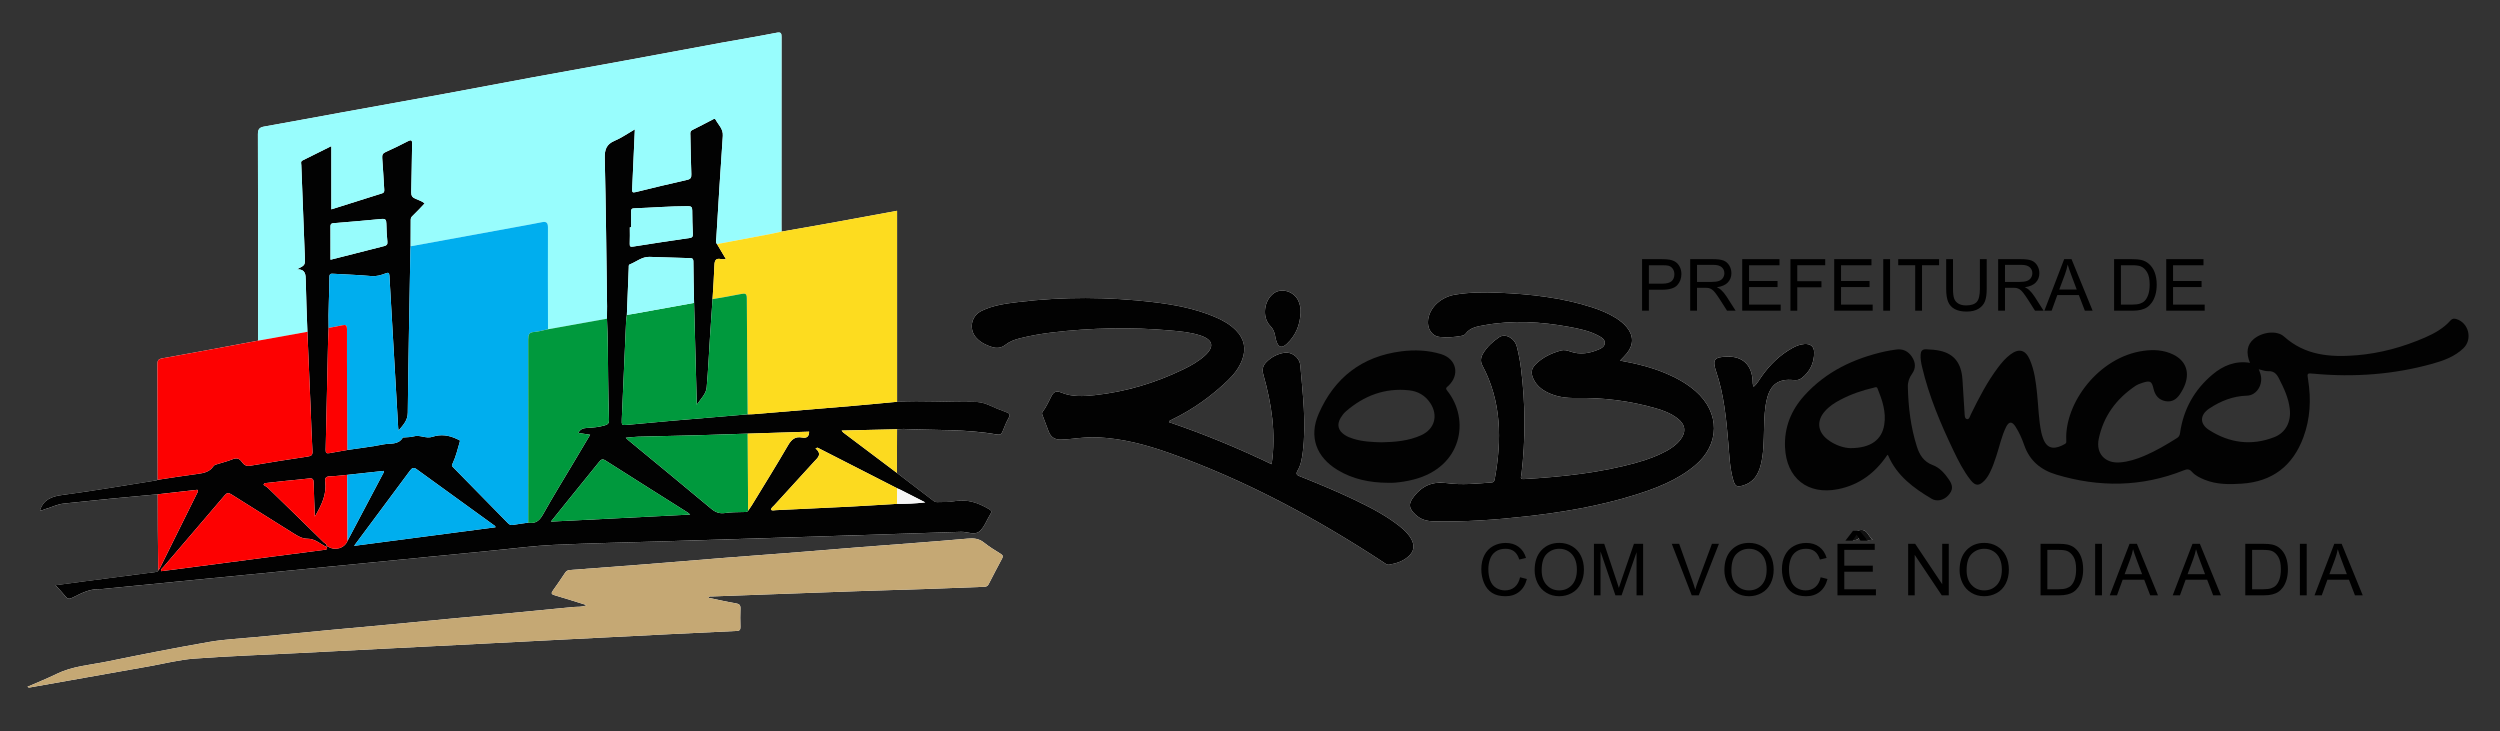 <?xml version="1.0" encoding="utf-8"?>
<!-- Generator: Adobe Illustrator 16.0.0, SVG Export Plug-In . SVG Version: 6.00 Build 0)  -->
<!DOCTYPE svg PUBLIC "-//W3C//DTD SVG 1.1//EN" "http://www.w3.org/Graphics/SVG/1.1/DTD/svg11.dtd">
<svg version="1.1" xmlns="http://www.w3.org/2000/svg" xmlns:xlink="http://www.w3.org/1999/xlink" x="0px" y="0px" width="571px"
	 height="167px" viewBox="0 0 571 167" enable-background="new 0 0 571 167" xml:space="preserve">
<rect x="0" y="0" width="571" height="167" fill="#333333" stroke="none"/>
<g id="Layer_2" display="none">
	<rect x="-177" y="-77" display="inline" fill-rule="evenodd" clip-rule="evenodd" fill="#CCCCCC" width="908" height="238"/>
</g>
<g id="Layer_1">
	<g>
		<path fill="#FEFEFE" d="M58.941,77.809c-7.29,1.356-14.575,2.739-21.875,4.036c-0.959,0.17-1.112,0.537-1.108,1.384
			c0.041,8.785,0.047,17.57,0.062,26.355c-0.109,0.048-0.213,0.123-0.326,0.141c-7.138,1.131-14.262,2.37-21.424,3.323
			c-2.42,0.322-4.243,0.987-5.097,3.393c0.005,0.067,0.01,0.135,0.015,0.203c0.027-0.012,0.072-0.017,0.079-0.036
			c0.043-0.127-0.026-0.173-0.142-0.177c0.404,0.319,0.738-0.025,1.097-0.119c1.46-0.38,2.799-1.141,4.338-1.291
			c3.538-0.346,7.071-0.753,10.609-1.104c3.615-0.358,7.235-0.678,10.853-1.015c0.007,2.665,0.002,5.33,0.022,7.994
			c0.023,3.139,0.067,6.277,0.103,9.416c-0.121,0.245-0.336,0.305-0.589,0.337c-5.546,0.721-11.091,1.445-16.635,2.174
			c-2.024,0.266-4.047,0.543-6.253,0.842c0.882,0.979,1.636,1.748,2.309,2.584c0.451,0.561,0.832,0.623,1.489,0.299
			c1.958-0.965,3.892-2.039,6.19-1.986c0.675,0.016,1.354-0.1,2.031-0.166c7.755-0.764,15.51-1.531,23.265-2.293
			c6.88-0.678,13.762-1.346,20.642-2.021c7.755-0.764,15.509-1.531,23.264-2.297c6.999-0.69,13.998-1.387,20.998-2.07
			c4.529-0.441,9.051-1.045,13.591-1.258c8.507-0.396,17.024-0.559,25.537-0.825c22.501-0.704,45.002-1.394,67.5-2.161
			c1.459-0.05,3.158,0.893,4.315-0.178c1.066-0.986,1.583-2.556,2.387-3.84c0.347-0.554,0.321-0.803-0.3-1.168
			c-2.503-1.475-5.079-2.375-8.057-1.785c-1.163,0.231-2.391,0.125-3.589,0.189c-0.372,0.02-0.688-0.026-1.003-0.268
			c-2.787-2.142-5.585-4.268-8.38-6.398c0.01-3.325,0.021-6.65,0.031-9.975c0.518-0.025,1.037-0.094,1.552-0.07
			c7.087,0.342,14.217-0.008,21.245,1.269c0.748,0.136,1.063-0.091,1.32-0.755c0.401-1.038,0.833-2.074,1.372-3.044
			c0.446-0.803,0.18-1.049-0.577-1.317c-1.348-0.478-2.675-1.029-3.975-1.628c-1.188-0.547-2.4-0.742-3.702-0.719
			c-5.744,0.1-11.488-0.353-17.232-0.011c0-14.512,0-29.023,0-43.627c-5.469,1.004-10.802,1.993-16.139,2.958
			c-3.415,0.618-6.837,1.203-10.255,1.802c-0.004-0.56-0.011-1.12-0.011-1.68c0-14.239-0.006-28.479,0.014-42.718
			c0.001-0.898-0.074-1.24-1.167-1.022c-4.175,0.83-8.381,1.506-12.569,2.274c-7.241,1.328-14.476,2.691-21.717,4.019
			c-7.163,1.314-14.333,2.588-21.496,3.907c-6.693,1.232-13.375,2.519-20.068,3.749c-7.75,1.423-15.507,2.804-23.259,4.213
			c-5.951,1.082-11.896,2.197-17.853,3.252c-1.074,0.19-1.467,0.563-1.463,1.756C58.958,46.37,58.941,62.089,58.941,77.809z"/>
		<path fill="#FEFEFE" d="M161.741,136.525c0.291-0.408,0.595-0.289,0.846-0.297c4.432-0.17,8.864-0.328,13.296-0.488
			c6.588-0.24,13.176-0.49,19.765-0.715c5.951-0.203,11.904-0.367,17.855-0.57c3.753-0.127,7.505-0.299,11.258-0.43
			c0.485-0.018,0.812-0.135,1.05-0.602c0.998-1.959,2.019-3.905,3.058-5.842c0.259-0.482,0.215-0.753-0.273-1.061
			c-1.318-0.83-2.669-1.635-3.875-2.611c-1.139-0.922-2.347-1.01-3.701-0.888c-3.697,0.335-7.398,0.623-11.099,0.914
			c-4.458,0.351-8.918,0.675-13.375,1.028c-5.651,0.447-11.299,0.921-16.95,1.367c-4.498,0.355-8.999,0.673-13.496,1.031
			c-6.565,0.522-13.128,1.078-19.694,1.6c-5.412,0.429-10.827,0.833-16.242,1.232c-0.487,0.035-0.817,0.22-1.085,0.617
			c-0.914,1.361-1.817,2.729-2.784,4.051c-0.494,0.676-0.342,0.883,0.416,1.102c2.408,0.697,4.794,1.471,7.295,2.246
			c-1.056,0.502-2.076,0.334-3.054,0.432c-4.725,0.475-9.452,0.926-14.18,1.373c-4.569,0.432-9.141,0.842-13.711,1.275
			c-4.728,0.447-9.454,0.916-14.182,1.359c-4.609,0.434-9.222,0.842-13.831,1.275c-5.642,0.531-11.283,1.07-16.923,1.617
			c-3.456,0.336-6.946,0.484-10.356,1.082c-7.778,1.359-15.531,2.879-23.266,4.467c-3.889,0.799-7.918,1.043-11.581,2.84
			c-2.172,1.064-4.43,1.957-6.649,2.928c0.201,0.17,0.354,0.191,0.498,0.166c9.111-1.613,18.222-3.232,27.333-4.848
			c3.416-0.605,6.812-1.492,10.255-1.746c7.885-0.586,15.792-0.861,23.691-1.264c6.144-0.312,12.286-0.631,18.429-0.945
			c7.978-0.406,15.957-0.809,23.935-1.215c6.183-0.314,12.366-0.635,18.549-0.949c7.979-0.404,15.957-0.811,23.935-1.211
			c5.106-0.256,10.213-0.512,15.321-0.736c0.664-0.027,0.916-0.219,0.896-0.902c-0.042-1.398-0.056-2.801,0.003-4.197
			c0.035-0.82-0.272-1.078-1.063-1.211C165.963,137.445,163.893,136.969,161.741,136.525z"/>
		<path fill="#FEFEFE" d="M266.985,96.415c0.068-0.159,0.078-0.256,0.128-0.287c0.204-0.123,0.417-0.229,0.632-0.333
			c4.714-2.279,8.917-5.293,12.689-8.908c1.392-1.334,2.572-2.853,3.265-4.682c0.957-2.524,0.523-4.784-1.378-6.729
			c-1.395-1.426-3.105-2.368-4.918-3.13c-4.496-1.888-9.242-2.779-14.046-3.347c-10.246-1.212-20.503-1.265-30.753-0.02
			c-2.89,0.351-5.793,0.724-8.453,2.04c-2.382,1.178-2.928,4.228-1.13,6.169c0.981,1.059,2.221,1.663,3.579,2.079
			c1.111,0.341,2.111,0.214,3.044-0.519c0.956-0.751,2.07-1.169,3.247-1.465c2.405-0.605,4.842-1.036,7.3-1.333
			c9.041-1.092,18.102-1.278,27.173-0.467c2.303,0.206,4.622,0.408,6.837,1.154c2.909,0.979,3.226,2.596,0.92,4.648
			c-1.445,1.286-3.112,2.229-4.841,3.066c-6.411,3.105-13.152,5.126-20.233,5.899c-2.575,0.281-5.216,0.432-7.691-0.607
			c-1.057-0.443-1.659-0.173-2.157,0.738c-0.668,1.224-1.18,2.537-2.049,3.646c-0.208,0.265-0.159,0.499-0.052,0.777
			c0.485,1.265,0.948,2.538,1.435,3.802c0.493,1.28,1.463,1.846,2.809,1.796c0.678-0.025,1.358-0.057,2.032-0.132
			c2.186-0.243,4.369-0.485,6.577-0.369c5.518,0.289,10.803,1.688,15.965,3.516c17.469,6.186,33.656,14.911,49.119,25.043
			c0.398,0.262,0.74,0.601,1.288,0.505c1.596-0.28,3.105-0.763,4.342-1.861c1.328-1.179,1.519-2.518,0.619-4.08
			c-0.671-1.166-1.638-2.062-2.677-2.881c-3.158-2.487-6.711-4.305-10.314-6.029c-4.065-1.944-8.23-3.66-12.413-5.33
			c-0.725-0.29-0.962-0.532-0.502-1.324c0.749-1.29,0.997-2.763,1.18-4.237c0.821-6.609-0.007-13.175-0.569-19.742
			c-0.158-1.848-1.979-3.179-3.643-2.913c-1.578,0.253-2.957,0.964-4.088,2.101c-0.786,0.79-1.051,1.668-0.723,2.83
			c1.891,6.692,2.965,13.474,1.906,20.526C282.833,102.367,275.018,99.134,266.985,96.415z"/>
		<path fill="#FEFEFE" d="M370.021,82.36c0.588-0.628,1.143-1.143,1.606-1.729c1.527-1.932,1.49-4.002-0.076-5.901
			c-0.719-0.873-1.6-1.56-2.559-2.151c-1.708-1.054-3.55-1.807-5.455-2.416c-6.909-2.209-14.044-3.004-21.247-3.306
			c-3.316-0.139-6.638-0.113-9.931,0.437c-3.236,0.541-5.77,2.873-6.172,5.7c-0.283,1.988,0.809,3.743,2.578,3.958
			c1.631,0.199,3.271,0.074,4.892-0.216c0.399-0.071,0.824-0.165,1.067-0.492c1.089-1.471,2.756-1.688,4.351-1.978
			c6.419-1.168,12.821-0.788,19.197,0.375c2.433,0.443,4.865,0.934,7.057,2.169c0.596,0.336,1.225,0.748,1.203,1.517
			c-0.022,0.767-0.656,1.166-1.285,1.443c-2.146,0.948-4.351,1.326-6.63,0.504c-0.696-0.251-1.411-0.418-2.113-0.218
			c-2.13,0.606-4.125,1.511-5.717,3.101c-1.073,1.071-1.187,2.009-0.555,3.38c0.667,1.449,1.816,2.405,3.21,3.099
			c2.055,1.021,4.242,1.308,6.516,1.267c6.192-0.111,12.282,0.646,18.237,2.359c1.763,0.507,3.484,1.171,4.963,2.313
			c1.809,1.396,2.022,3.07,0.624,4.88c-0.872,1.129-2.023,1.92-3.26,2.592c-2.007,1.09-4.139,1.868-6.329,2.495
			c-8.542,2.449-17.313,3.354-26.142,3.882c-1.036,0.062-0.606-0.649-0.561-1.031c0.962-8.062,0.928-16.12-0.083-24.17
			c-0.213-1.699-0.53-3.398-0.964-5.054c-0.517-1.97-2.642-3.088-4.027-2.152c-1.459,0.986-2.768,2.176-3.686,3.72
			c-0.523,0.88-0.655,1.793-0.155,2.733c4.396,8.263,4.465,16.997,2.827,25.918c-0.077,0.418-0.171,0.763-0.701,0.804
			c-3.391,0.267-6.814,0.624-10.176,0.156c-3.23-0.45-5.63,0.542-7.558,3.014c-1.363,1.748-1.245,2.714,0.372,4.22
			c1.186,1.104,2.586,1.467,4.166,1.5c7.052,0.146,14.067-0.348,21.067-1.137c8.345-0.942,16.607-2.336,24.645-4.831
			c4.97-1.542,9.823-3.388,13.892-6.778c5.754-4.794,5.801-12.086,0.152-17.005c-2.009-1.75-4.307-3.015-6.747-4.048
			C377.169,83.865,373.663,83.02,370.021,82.36z"/>
		<path fill="#FEFEFE" d="M400.538,88.341c-0.285-0.572-0.212-1.103-0.251-1.609c-0.268-3.473-2.354-5.379-5.807-5.281
			c-2.919,0.083-3.439,0.664-2.513,3.4c1.8,5.316,2.316,10.825,2.785,16.359c0.242,2.858,0.318,5.751,1.151,8.53
			c0.399,1.333,0.802,1.54,2.114,1.179c2.395-0.658,3.552-2.439,4.129-4.691c0.701-2.734,0.687-5.539,0.759-8.335
			c0.06-2.315,0.108-4.638,0.691-6.9c0.837-3.247,2.702-4.54,6.062-4.186c0.675,0.071,1.301-0.021,1.817-0.42
			c1.927-1.488,2.888-3.497,2.871-5.908c-0.01-1.368-0.833-1.998-2.208-1.904c-1.015,0.069-1.938,0.448-2.814,0.938
			c-2.844,1.589-5.103,3.812-6.973,6.458C401.789,86.769,401.33,87.655,400.538,88.341z"/>
		<path fill="#FEFEFE" d="M297.056,71.504c0.051-1.021-0.117-2-0.564-2.911c-1.006-2.05-3.741-2.868-5.486-1.66
			c-2.319,1.606-2.837,5.503-0.872,7.511c0.674,0.689,0.951,1.403,1.108,2.263c0.072,0.39,0.147,0.784,0.268,1.161
			c0.484,1.516,1.254,1.739,2.42,0.647C295.95,76.623,296.899,74.233,297.056,71.504z"/>
		<path fill="#FEFEFE" d="M427.73,123.258c-1.079-0.778-1.186-2.382-2.824-2.204c-1.335,0.146-1.454,1.44-2.315,2.198
			c1.061,0.221,1.788,0.185,2.209-0.747c0.182-0.401,0.516-0.349,0.688,0.046C425.903,123.495,426.657,123.436,427.73,123.258z"/>
		<path fill-rule="evenodd" clip-rule="evenodd" fill="#020202" d="M9.161,116.435c0.867-2.4,2.69-3.065,5.11-3.387
			c7.162-0.953,14.286-2.191,21.424-3.323c0.113-0.018,0.217-0.093,0.326-0.141c3.036-0.454,6.066-0.948,9.108-1.345
			c1.427-0.186,2.745-0.454,3.611-1.749c0.238-0.356,0.677-0.405,1.05-0.527c1.099-0.358,2.236-0.619,3.3-1.06
			c0.932-0.386,1.567-0.228,2.137,0.58c0.443,0.629,0.938,1.056,1.881,0.894c4.401-0.757,8.814-1.444,13.231-2.109
			c0.785-0.118,1.075-0.356,1.027-1.203c-0.182-3.268-0.278-6.542-0.415-9.812c-0.243-5.823-0.493-11.646-0.739-17.47
			c-0.133-3.912-0.305-7.823-0.377-11.736c-0.025-1.35-0.027-2.557-2.03-2.547c1.934-0.931,1.899-0.93,1.817-2.931
			c-0.284-6.947-0.544-13.895-0.802-20.842c-0.014-0.37-0.207-0.836,0.271-1.076c2.193-1.1,4.393-2.188,6.592-3.28
			c0,4.882,0,9.628,0,14.442c3.812-1.205,7.678-2.439,11.555-3.64c0.597-0.185,0.542-0.577,0.514-1.017
			c-0.147-2.353-0.272-4.707-0.454-7.057c-0.053-0.686,0.107-1.076,0.777-1.375c1.709-0.764,3.397-1.579,5.055-2.449
			c0.925-0.485,1.014-0.167,0.994,0.697c-0.087,3.635-0.086,7.273-0.194,10.907c-0.024,0.825,0.245,1.221,0.966,1.516
			c0.744,0.304,1.518,0.587,2.095,1.065c-0.96,1.001-1.841,1.985-2.801,2.884c-0.311,0.291-0.384,0.551-0.384,0.917
			c-0.002,1.997-0.013,3.994-0.021,5.991c-0.017,0.279-0.044,0.557-0.05,0.836c-0.215,12.387-0.467,24.773-0.599,37.161
			c-0.019,1.787-1.011,2.765-2.104,4.095c-0.05-0.379-0.08-0.526-0.088-0.675c-0.265-4.587-0.526-9.174-0.792-13.761
			c-0.405-6.979-0.822-13.959-1.207-20.94c-0.042-0.747-0.297-0.742-0.881-0.521c-1.038,0.391-2.059,0.717-3.243,0.609
			c-2.863-0.262-5.742-0.352-8.613-0.525c-0.559-0.034-0.973-0.082-0.974,0.735c-0.002,3.875-0.286,7.747-0.175,11.625
			c-0.044,1.035-0.107,2.069-0.13,3.104c-0.184,8.25-0.355,16.501-0.548,24.751c-0.015,0.631,0.158,0.88,0.812,0.756
			c1.369-0.258,2.744-0.485,4.117-0.725c2.762-0.415,5.542-0.737,8.278-1.282c1.507-0.3,3.354,0.191,4.401-1.524
			c0.053-0.086,0.301-0.057,0.459-0.073c0.676-0.07,1.383-0.035,2.021-0.228c1.453-0.439,2.816,0.593,4.296,0.097
			c1.93-0.647,3.853-0.366,5.677,0.539c0.268,0.133,0.711,0.14,0.574,0.601c-0.491,1.643-0.874,3.341-1.601,4.875
			c-0.229,0.483-0.291,0.567,0.027,0.891c4.176,4.249,8.35,8.499,12.514,12.759c0.328,0.335,0.636,0.553,1.142,0.467
			c1.179-0.199,2.366-0.355,3.55-0.528c1.65,0.309,2.569-0.438,3.377-1.882c2.259-4.039,4.692-7.98,7.057-11.959
			c1.217-2.048,2.436-4.095,3.705-6.228c-0.992-0.153-1.832-0.283-2.723-0.42c0.439-0.807,1.026-1.084,1.873-1.132
			c1.424-0.081,2.849-0.184,4.245-0.61c0.731-0.223,0.937-0.538,0.917-1.249c-0.092-3.271-0.173-6.543-0.202-9.816
			c-0.039-4.431-0.04-8.862-0.264-13.289c0.009-0.959,0.039-1.917,0.025-2.876c-0.157-11.271-0.269-22.542-0.53-33.81
			c-0.045-1.951,0.382-3.155,2.249-3.944c1.57-0.663,2.992-1.675,4.625-2.616c-0.209,4.712-0.397,9.182-0.616,13.65
			c-0.034,0.695,0.069,0.872,0.833,0.681c3.907-0.978,7.828-1.902,11.754-2.796c0.79-0.18,0.959-0.539,0.929-1.304
			c-0.116-2.955-0.153-5.913-0.221-8.87c-0.01-0.468-0.117-0.928,0.467-1.215c1.539-0.756,3.051-1.564,4.574-2.351
			c0.243-0.125,0.537-0.349,0.723,0c0.638,1.192,1.763,2.094,1.648,3.71c-0.548,7.732-1.007,15.471-1.476,23.209
			c-0.029,0.491-0.249,1.034,0.152,1.495c0.661,1.114,1.321,2.229,2.04,3.441c-0.475,0-0.804,0.056-1.106-0.01
			c-1.17-0.255-1.49,0.269-1.526,1.37c-0.086,2.594-0.282,5.185-0.434,7.777c-0.192,2.822-0.392,5.643-0.574,8.465
			c-0.251,3.899-0.417,7.806-0.768,11.696c-0.132,1.467-1.261,2.516-2.25,3.941c-0.215-8.021-0.419-15.635-0.623-23.25
			c-0.06-3.157-0.145-6.313-0.162-9.47c-0.005-0.838-0.511-0.742-1.022-0.758c-2.997-0.094-5.993-0.188-8.99-0.28
			c-1.742-0.053-3.014,1.142-4.519,1.718c-0.304,0.116-0.219,0.487-0.23,0.754c-0.148,3.593-0.289,7.186-0.431,10.779
			c-0.06,0.474-0.153,0.947-0.174,1.423c-0.335,7.456-0.667,14.912-0.985,22.369c-0.062,1.445-0.018,1.443,1.459,1.303
			c3.215-0.306,6.43-0.606,9.647-0.885c5.88-0.508,11.761-0.998,17.642-1.495c0.478-0.014,0.958-0.006,1.435-0.045
			c7.521-0.625,15.042-1.246,22.562-1.888c3.38-0.289,6.756-0.623,10.134-0.936c5.745-0.342,11.488,0.111,17.232,0.011
			c1.301-0.023,2.514,0.172,3.702,0.719c1.299,0.599,2.626,1.15,3.975,1.628c0.757,0.269,1.023,0.515,0.577,1.317
			c-0.539,0.97-0.971,2.006-1.372,3.044c-0.257,0.664-0.572,0.891-1.32,0.755c-7.028-1.277-14.158-0.927-21.245-1.269
			c-0.515-0.024-1.035,0.044-1.552,0.07c-4.159,0.097-8.318,0.194-12.666,0.295c0.252,0.299,0.313,0.404,0.402,0.472
			c4.076,3.071,8.155,6.139,12.233,9.208c2.795,2.13,5.594,4.256,8.38,6.398c0.315,0.242,0.631,0.288,1.003,0.268
			c1.198-0.064,2.426,0.042,3.589-0.189c2.978-0.59,5.554,0.31,8.057,1.785c0.621,0.365,0.647,0.614,0.3,1.168
			c-0.804,1.284-1.321,2.854-2.387,3.84c-1.157,1.071-2.856,0.128-4.315,0.178c-22.499,0.767-45,1.457-67.5,2.161
			c-8.513,0.267-17.03,0.429-25.537,0.825c-4.54,0.213-9.062,0.816-13.591,1.258c-7,0.684-13.999,1.38-20.998,2.07
			c-7.755,0.766-15.509,1.533-23.264,2.297c-6.88,0.676-13.762,1.344-20.642,2.021c-7.755,0.762-15.51,1.529-23.265,2.293
			c-0.676,0.066-1.355,0.182-2.031,0.166c-2.298-0.053-4.232,1.021-6.19,1.986c-0.657,0.324-1.038,0.262-1.489-0.299
			c-0.672-0.836-1.426-1.605-2.309-2.584c2.206-0.299,4.229-0.576,6.253-0.842c5.544-0.729,11.089-1.453,16.635-2.174
			c0.253-0.032,0.468-0.092,0.589-0.337c0.113-0.158,0.251-0.304,0.337-0.476c2.854-5.734,5.703-11.471,8.545-17.211
			c0.094-0.19,0.318-0.383,0.037-0.751c-2.967,0.337-6.006,0.683-9.044,1.029c-3.618,0.337-7.237,0.657-10.853,1.015
			c-3.538,0.351-7.071,0.758-10.609,1.104c-1.539,0.15-2.878,0.911-4.338,1.291c-0.359,0.094-0.693,0.438-1.097,0.119L9.161,116.435
			z M79.378,123.52c2.759-5.212,5.518-10.425,8.272-15.64c0.031-0.058-0.007-0.152-0.019-0.326
			c-2.778,0.302-5.552,0.603-8.325,0.904c-1.311,0.12-2.62,0.312-3.932,0.335c-0.925,0.016-1.199,0.378-1.092,1.225
			c0.363,2.891-0.824,5.33-2.372,7.971c-0.101-2.763-0.217-5.253-0.266-7.744c-0.015-0.775-0.235-1.061-1.045-0.961
			c-1.861,0.228-3.731,0.378-5.596,0.573c-1.527,0.159-3.053,0.336-4.579,0.506c-0.083,0.124-0.166,0.248-0.249,0.372
			c0.354,0.245,0.751,0.446,1.056,0.742c4.242,4.115,8.478,8.238,12.69,12.382c0.274,0.27,0.906,0.416,0.636,1.05
			c-1.419-0.661-2.593-1.867-4.311-1.864c-1.206,0.001-2.198-0.587-3.192-1.214c-4.727-2.983-9.485-5.918-14.205-8.913
			c-0.675-0.428-1.016-0.393-1.542,0.226c-4.629,5.452-9.299,10.869-13.943,16.307c-0.229,0.27-0.645,0.471-0.566,1.008
			c1.051-0.133,2.079-0.258,3.105-0.393c7.637-1.004,15.273-2.012,22.911-3.015c3.759-0.493,7.52-0.979,11.279-1.468
			c0.421-0.055,0.853-0.097,0.45-0.688c0.1-0.183,0.223-0.151,0.372-0.057C76.523,125.869,78.699,125.224,79.378,123.52z
			 M204.911,111.529c-6.063-3.096-12.126-6.191-18.189-9.287c-0.155,0.052-0.311,0.104-0.466,0.157
			c1.602,1.381,0.487,2.162-0.298,3.021c-3.048,3.333-6.096,6.664-9.133,10.005c-0.278,0.306-0.687,0.538-0.748,1.024
			c0.355,0.227,0.714,0.093,1.053,0.078c5.667-0.263,11.335-0.522,17.002-0.814c3.588-0.185,7.173-0.421,10.76-0.634
			c2.075,0.031,4.141-0.076,6.443-0.328c-2.084-1.06-3.927-1.999-5.771-2.934C205.353,111.709,205.129,111.625,204.911,111.529z
			 M170.786,99.04c-3.75,0.124-7.5,0.264-11.25,0.367c-4.593,0.126-9.188,0.211-13.78,0.336c-0.886,0.024-1.77,0.149-2.83,0.242
			c0.321,0.302,0.481,0.47,0.659,0.617c6.284,5.187,12.588,10.35,18.837,15.579c0.97,0.812,1.933,1.188,3.146,0.995
			c1.388-0.221,2.789-0.171,4.185-0.227c0.384-0.016,0.816,0.1,1.107-0.29c0.292-0.426,0.605-0.84,0.874-1.28
			c2.76-4.532,5.569-9.035,8.23-13.623c0.793-1.367,1.638-2.133,3.251-1.821c1.005,0.194,1.583-0.194,1.592-1.343
			C180.12,98.742,175.453,98.891,170.786,99.04z M113.182,120.425c-0.069-0.201-0.07-0.254-0.097-0.274
			c-5.988-4.336-11.979-8.668-17.964-13.008c-0.655-0.475-1.049-0.23-1.474,0.348c-2.179,2.963-4.385,5.906-6.581,8.856
			c-2.038,2.738-4.074,5.477-6.193,8.324C91.712,123.248,102.398,121.843,113.182,120.425z M157.634,117.526
			c-0.339-0.288-0.418-0.373-0.514-0.433c-6.277-3.964-12.564-7.913-18.822-11.906c-0.692-0.442-1.006-0.254-1.441,0.29
			c-2.346,2.927-4.721,5.832-7.082,8.748c-1.268,1.567-2.528,3.141-3.949,4.907C136.525,118.591,146.942,118.065,157.634,117.526z
			 M144.157,51.928c-0.103,0-0.206,0-0.308,0c0,1.238,0.043,2.479-0.017,3.715c-0.034,0.696,0.177,0.771,0.81,0.67
			c4.297-0.683,8.599-1.342,12.905-1.962c0.689-0.1,0.716-0.445,0.696-0.975c-0.066-1.757-0.148-3.517-0.137-5.274
			c0.005-0.76-0.19-1.016-0.984-1.014c-4.121,0.008-8.226,0.352-12.339,0.498c-0.574,0.021-0.636,0.295-0.63,0.75
			C144.167,49.533,144.157,50.73,144.157,51.928z M75.489,59.323c4.076-1.04,8.17-2.09,12.269-3.121
			c0.546-0.137,0.78-0.366,0.724-0.975c-0.127-1.393-0.229-2.792-0.239-4.19c-0.006-0.821-0.223-1.109-1.09-1.025
			c-3.66,0.358-7.325,0.666-10.991,0.963c-0.519,0.042-0.683,0.226-0.68,0.726C75.498,54.218,75.489,56.734,75.489,59.323z"/>
		<path fill-rule="evenodd" clip-rule="evenodd" fill="#98FDFD" d="M93.786,56.252c0.008-1.997,0.019-3.994,0.021-5.991
			c0-0.367,0.073-0.626,0.384-0.917c0.96-0.899,1.841-1.882,2.801-2.884c-0.577-0.478-1.352-0.761-2.095-1.065
			c-0.721-0.295-0.991-0.691-0.966-1.516c0.107-3.634,0.107-7.272,0.194-10.907c0.021-0.864-0.069-1.182-0.994-0.697
			c-1.657,0.87-3.346,1.685-5.055,2.449c-0.67,0.299-0.83,0.689-0.777,1.375c0.182,2.35,0.307,4.704,0.454,7.057
			c0.028,0.44,0.083,0.832-0.514,1.017c-3.876,1.201-7.742,2.435-11.555,3.64c0-4.814,0-9.56,0-14.442
			c-2.199,1.093-4.398,2.18-6.592,3.28c-0.478,0.24-0.285,0.706-0.271,1.076c0.258,6.948,0.518,13.896,0.802,20.842
			c0.082,2.001,0.116,2-1.817,2.931c2.003-0.01,2.005,1.197,2.03,2.547c0.073,3.913,0.245,7.824,0.377,11.736
			c-3.757,0.675-7.515,1.351-11.272,2.026c0-15.72,0.018-31.439-0.034-47.158c-0.004-1.192,0.389-1.566,1.463-1.756
			c5.957-1.055,11.902-2.17,17.853-3.252c7.752-1.409,15.509-2.79,23.259-4.213c6.693-1.229,13.375-2.516,20.068-3.749
			c7.162-1.319,14.333-2.593,21.496-3.907c7.241-1.328,14.476-2.691,21.717-4.019c4.188-0.768,8.394-1.444,12.569-2.274
			c1.094-0.217,1.168,0.125,1.167,1.022c-0.02,14.239-0.014,28.479-0.014,42.718c0,0.56,0.007,1.12,0.011,1.68
			c-0.734,0.161-1.466,0.338-2.204,0.479c-4.174,0.794-8.351,1.579-12.526,2.368c-0.4-0.46-0.181-1.003-0.152-1.495
			c0.469-7.738,0.928-15.477,1.476-23.209c0.115-1.616-1.011-2.518-1.648-3.71c-0.186-0.348-0.48-0.125-0.723,0
			c-1.523,0.787-3.035,1.595-4.574,2.351c-0.584,0.287-0.478,0.747-0.467,1.215c0.068,2.957,0.105,5.915,0.221,8.87
			c0.03,0.766-0.139,1.125-0.929,1.304c-3.927,0.894-7.848,1.818-11.754,2.796c-0.765,0.191-0.867,0.015-0.833-0.681
			c0.219-4.468,0.407-8.938,0.616-13.65c-1.632,0.941-3.055,1.953-4.625,2.616c-1.867,0.789-2.294,1.994-2.249,3.944
			c0.262,11.268,0.374,22.54,0.53,33.81c0.013,0.958-0.016,1.917-0.025,2.876c-4.49,0.806-8.979,1.611-13.469,2.417
			c-0.01-7.749-0.038-15.497-0.009-23.246c0.004-1.101-0.352-1.421-1.398-1.208c-1.913,0.389-3.835,0.729-5.754,1.08
			C109.929,53.306,101.857,54.778,93.786,56.252z"/>
		<path fill-rule="evenodd" clip-rule="evenodd" fill="#C5A874" d="M161.741,136.525c2.151,0.443,4.222,0.92,6.314,1.275
			c0.791,0.133,1.098,0.391,1.063,1.211c-0.059,1.396-0.046,2.799-0.003,4.197c0.021,0.684-0.232,0.875-0.896,0.902
			c-5.108,0.225-10.215,0.48-15.321,0.736c-7.979,0.4-15.957,0.807-23.935,1.211c-6.183,0.314-12.366,0.635-18.549,0.949
			c-7.979,0.406-15.957,0.809-23.935,1.215c-6.143,0.314-12.286,0.633-18.429,0.945c-7.898,0.402-15.806,0.678-23.691,1.264
			c-3.443,0.254-6.839,1.141-10.255,1.746c-9.111,1.615-18.222,3.234-27.333,4.848c-0.144,0.025-0.296,0.004-0.498-0.166
			c2.219-0.971,4.477-1.863,6.649-2.928c3.663-1.797,7.692-2.041,11.581-2.84c7.735-1.588,15.488-3.107,23.266-4.467
			c3.411-0.598,6.901-0.746,10.356-1.082c5.64-0.547,11.281-1.086,16.923-1.617c4.609-0.434,9.222-0.842,13.831-1.275
			c4.728-0.443,9.454-0.912,14.182-1.359c4.57-0.434,9.142-0.844,13.711-1.275c4.728-0.447,9.455-0.898,14.18-1.373
			c0.979-0.098,1.998,0.07,3.054-0.432c-2.501-0.775-4.887-1.549-7.295-2.246c-0.758-0.219-0.91-0.426-0.416-1.102
			c0.967-1.322,1.87-2.689,2.784-4.051c0.268-0.397,0.599-0.582,1.085-0.617c5.415-0.399,10.83-0.804,16.242-1.232
			c6.566-0.521,13.129-1.077,19.694-1.6c4.497-0.358,8.998-0.676,13.496-1.031c5.65-0.446,11.299-0.92,16.95-1.367
			c4.457-0.354,8.917-0.678,13.375-1.028c3.701-0.291,7.402-0.579,11.099-0.914c1.354-0.122,2.562-0.034,3.701,0.888
			c1.207,0.977,2.557,1.781,3.875,2.611c0.488,0.308,0.532,0.578,0.273,1.061c-1.04,1.937-2.061,3.883-3.058,5.842
			c-0.238,0.467-0.564,0.584-1.05,0.602c-3.753,0.131-7.505,0.303-11.258,0.43c-5.951,0.203-11.904,0.367-17.855,0.57
			c-6.589,0.225-13.177,0.475-19.765,0.715c-4.432,0.16-8.864,0.318-13.296,0.488C162.336,136.236,162.032,136.117,161.741,136.525z
			"/>
		<path fill-rule="evenodd" clip-rule="evenodd" fill="#020202" d="M513.896,82.875c-0.97-2.334-0.671-4.152,0.865-5.443
			c1.899-1.596,5.247-2.061,6.917-0.56c4.812,4.323,10.565,4.762,16.536,4.275c5.447-0.444,10.676-1.887,15.686-4.071
			c2.169-0.946,4.226-2.1,5.821-3.91c0.388-0.44,0.829-0.438,1.305-0.294c2.848,0.863,3.763,4.62,1.599,6.688
			c-1.964,1.876-4.462,2.793-6.999,3.502c-8.873,2.481-17.917,3.138-27.077,2.301c-1.639-0.15-1.625-0.194-1.38,1.354
			c0.709,4.496,0.508,8.922-1.099,13.223c-2.426,6.494-7.077,10.058-14.022,10.527c-2.881,0.195-5.753,0.215-8.507-0.895
			c-1.087-0.438-2.144-0.953-2.917-1.824c-0.602-0.679-1.111-0.621-1.86-0.322c-9.578,3.821-19.285,3.926-29.1,0.973
			c-3.559-1.07-6.102-3.163-7.344-6.758c-0.506-1.465-1.141-2.897-1.986-4.211c-0.792-1.23-1.511-1.207-2.158,0.115
			c-1.04,2.124-1.497,4.453-2.242,6.682c-0.417,1.248-0.836,2.493-1.429,3.672c-0.342,0.681-0.733,1.329-1.267,1.88
			c-1.223,1.263-2.065,1.247-3.144-0.124c-1.615-2.051-2.79-4.37-3.908-6.709c-2.944-6.158-5.606-12.427-7.177-19.102
			c-0.22-0.932-0.408-1.878-0.342-2.846c0.053-0.773,0.341-1.262,1.259-1.22c1.081,0.049,2.161,0.108,3.213,0.347
			c3.2,0.729,4.835,2.837,5.08,6.51c0.17,2.552,0.31,5.107,0.482,7.659c0.036,0.544-0.011,1.334,0.573,1.437
			c0.501,0.088,0.674-0.684,0.896-1.139c1.809-3.694,3.688-7.347,6.174-10.647c0.82-1.088,1.695-2.128,2.791-2.955
			c1.978-1.493,3.469-1.121,4.458,1.137c1.089,2.486,1.4,5.146,1.678,7.81c0.307,2.939,0.347,5.908,0.961,8.812
			c0.099,0.466,0.242,0.925,0.403,1.374c1.035,2.893,3.157,2.331,5.016,1.267c0.366-0.21,0.295-0.531,0.281-0.841
			c-0.384-8.507,7.432-19.005,17.619-20.419c2.329-0.323,4.63-0.213,6.797,0.839c2.757,1.339,3.767,3.789,2.774,6.677
			c-0.288,0.835-0.712,1.599-1.193,2.337c-0.784,1.206-1.836,1.91-3.313,1.644c-1.552-0.28-2.397-1.329-2.748-2.815
			c-0.416-1.76-0.736-1.952-2.556-1.373c-0.564,0.18-1.141,0.402-1.626,0.731c-4.348,2.943-7.276,6.914-8.341,12.093
			c-0.689,3.354,1.493,5.64,4.904,5.348c1.929-0.165,3.75-0.741,5.521-1.498c2.613-1.116,5.055-2.542,7.449-4.062
			c0.449-0.285,0.625-0.607,0.7-1.137c0.763-5.411,3.263-9.89,7.438-13.392C507.799,83.476,510.596,82.337,513.896,82.875z
			 M515.893,84.337c0.161,0.432,0.304,0.75,0.4,1.082c0.694,2.401-0.858,4.894-3.097,4.952c-3.168,0.082-6,1.214-8.583,2.926
			c-2.188,1.45-2.259,3.506-0.054,4.92c4.638,2.975,9.673,3.653,14.861,1.638c2.675-1.04,3.883-3.541,3.571-6.409
			c-0.277-2.556-1.356-4.806-2.503-7.053c-0.543-1.064-1.185-1.682-2.463-1.617C517.376,84.809,516.71,84.518,515.893,84.337z"/>
		<path fill-rule="evenodd" clip-rule="evenodd" fill="#020202" d="M266.985,96.415c8.033,2.72,15.848,5.953,23.457,9.611
			c1.059-7.052-0.016-13.834-1.906-20.526c-0.329-1.162-0.063-2.041,0.723-2.83c1.131-1.136,2.51-1.848,4.088-2.101
			c1.663-0.267,3.485,1.064,3.643,2.913c0.562,6.566,1.39,13.132,0.569,19.742c-0.183,1.474-0.431,2.948-1.18,4.237
			c-0.46,0.792-0.223,1.034,0.502,1.324c4.183,1.67,8.348,3.386,12.413,5.33c3.603,1.724,7.156,3.542,10.314,6.029
			c1.04,0.819,2.006,1.716,2.677,2.881c0.9,1.562,0.709,2.901-0.619,4.08c-1.236,1.099-2.746,1.581-4.342,1.861
			c-0.548,0.096-0.89-0.243-1.288-0.505c-15.463-10.132-31.65-18.857-49.119-25.043c-5.162-1.828-10.448-3.227-15.965-3.516
			c-2.208-0.116-4.391,0.126-6.577,0.369c-0.674,0.075-1.354,0.107-2.032,0.132c-1.345,0.05-2.315-0.516-2.809-1.796
			c-0.487-1.264-0.949-2.538-1.435-3.802c-0.106-0.278-0.155-0.512,0.052-0.777c0.87-1.108,1.381-2.421,2.049-3.646
			c0.498-0.911,1.1-1.181,2.157-0.738c2.475,1.039,5.116,0.888,7.691,0.607c7.082-0.773,13.822-2.794,20.233-5.899
			c1.729-0.837,3.396-1.781,4.841-3.066c2.306-2.052,1.989-3.669-0.92-4.648c-2.215-0.746-4.534-0.948-6.837-1.154
			c-9.072-0.811-18.133-0.625-27.173,0.467c-2.458,0.297-4.895,0.728-7.3,1.333c-1.176,0.296-2.291,0.714-3.247,1.465
			c-0.933,0.732-1.934,0.859-3.044,0.519c-1.358-0.416-2.598-1.02-3.579-2.079c-1.798-1.942-1.252-4.992,1.13-6.169
			c2.66-1.315,5.563-1.688,8.453-2.04c10.25-1.245,20.507-1.192,30.753,0.02c4.804,0.568,9.55,1.459,14.046,3.347
			c1.813,0.762,3.524,1.704,4.918,3.13c1.902,1.945,2.335,4.206,1.378,6.729c-0.693,1.829-1.873,3.347-3.265,4.682
			c-3.772,3.614-7.975,6.629-12.689,8.908c-0.215,0.104-0.429,0.21-0.632,0.333C267.063,96.158,267.053,96.255,266.985,96.415z"/>
		<path fill-rule="evenodd" clip-rule="evenodd" fill="#FDDC1F" d="M163.767,55.748c4.175-0.789,8.352-1.574,12.526-2.368
			c0.738-0.141,1.47-0.318,2.204-0.479c3.419-0.599,6.841-1.184,10.256-1.802c5.337-0.966,10.67-1.955,16.139-2.958
			c0,14.604,0,29.116,0,43.627c-3.378,0.313-6.754,0.647-10.134,0.936c-7.52,0.643-15.041,1.264-22.562,1.888
			c-0.477,0.039-0.957,0.031-1.435,0.045c-0.071-8.839-0.16-17.678-0.189-26.518c-0.003-1.037-0.313-1.172-1.231-0.985
			c-2.19,0.446-4.399,0.8-6.601,1.191c0.152-2.592,0.348-5.183,0.434-7.777c0.036-1.102,0.356-1.625,1.526-1.37
			c0.302,0.066,0.631,0.01,1.106,0.01C165.088,57.977,164.428,56.862,163.767,55.748z"/>
		<path fill-rule="evenodd" clip-rule="evenodd" fill="#020202" d="M370.021,82.36c3.643,0.659,7.149,1.505,10.492,2.922
			c2.439,1.034,4.737,2.298,6.747,4.048c5.649,4.918,5.602,12.211-0.152,17.005c-4.069,3.39-8.922,5.235-13.892,6.778
			c-8.037,2.494-16.299,3.889-24.645,4.831c-7,0.79-14.015,1.284-21.067,1.137c-1.58-0.033-2.98-0.396-4.166-1.5
			c-1.617-1.506-1.735-2.472-0.372-4.22c1.927-2.472,4.328-3.464,7.558-3.014c3.361,0.468,6.785,0.111,10.176-0.156
			c0.53-0.042,0.625-0.386,0.701-0.804c1.638-8.921,1.569-17.655-2.827-25.918c-0.5-0.939-0.368-1.853,0.155-2.733
			c0.918-1.544,2.227-2.734,3.686-3.72c1.385-0.936,3.511,0.183,4.027,2.152c0.435,1.656,0.751,3.355,0.964,5.054
			c1.011,8.05,1.044,16.108,0.083,24.17c-0.045,0.381-0.475,1.092,0.561,1.031c8.829-0.528,17.6-1.433,26.142-3.882
			c2.19-0.627,4.322-1.405,6.329-2.495c1.237-0.672,2.388-1.463,3.26-2.592c1.399-1.81,1.185-3.484-0.624-4.88
			c-1.479-1.142-3.2-1.806-4.963-2.313c-5.955-1.713-12.045-2.47-18.237-2.359c-2.273,0.041-4.461-0.246-6.516-1.267
			c-1.395-0.693-2.543-1.649-3.21-3.099c-0.631-1.371-0.518-2.309,0.555-3.38c1.592-1.59,3.586-2.495,5.717-3.101
			c0.702-0.2,1.417-0.033,2.113,0.218c2.279,0.822,4.485,0.443,6.63-0.504c0.629-0.277,1.263-0.677,1.285-1.443
			c0.022-0.769-0.606-1.181-1.203-1.517c-2.192-1.235-4.624-1.726-7.057-2.169c-6.375-1.164-12.777-1.544-19.197-0.375
			c-1.595,0.291-3.261,0.507-4.351,1.978c-0.243,0.328-0.668,0.421-1.067,0.492c-1.621,0.29-3.261,0.415-4.892,0.216
			c-1.77-0.216-2.861-1.971-2.578-3.958c0.402-2.827,2.936-5.16,6.172-5.7c3.293-0.55,6.614-0.576,9.931-0.437
			c7.203,0.302,14.338,1.097,21.247,3.306c1.905,0.609,3.747,1.362,5.455,2.416c0.959,0.591,1.84,1.278,2.559,2.151
			c1.566,1.899,1.603,3.969,0.076,5.901C371.163,81.217,370.609,81.732,370.021,82.36z"/>
		<path fill-rule="evenodd" clip-rule="evenodd" fill="#FD0101" d="M58.941,77.809c3.757-0.675,7.515-1.351,11.272-2.026
			c0.247,5.823,0.496,11.646,0.739,17.47c0.136,3.271,0.232,6.544,0.415,9.812c0.047,0.847-0.243,1.085-1.027,1.203
			c-4.417,0.665-8.83,1.352-13.231,2.109c-0.943,0.162-1.438-0.265-1.881-0.894c-0.57-0.808-1.205-0.966-2.137-0.58
			c-1.063,0.441-2.201,0.702-3.3,1.06c-0.373,0.122-0.812,0.17-1.05,0.527c-0.867,1.295-2.184,1.562-3.611,1.749
			c-3.042,0.397-6.073,0.891-9.108,1.345c-0.016-8.785-0.021-17.57-0.062-26.355c-0.004-0.847,0.149-1.213,1.108-1.384
			C44.366,80.547,51.651,79.165,58.941,77.809z"/>
		<path fill-rule="evenodd" clip-rule="evenodd" fill="#020202" d="M431.095,103.872c-2.738,4.094-6.4,6.88-11.284,7.854
			c-6.916,1.38-11.806-2.504-12.111-9.572c-0.196-4.552,1.405-8.469,4.408-11.801c4.972-5.515,11.358-8.51,18.492-10.096
			c0.817-0.182,1.649-0.3,2.479-0.419c1.544-0.221,2.757,0.377,3.597,1.644c0.841,1.268,0.97,2.593,0.025,3.906
			c-0.623,0.867-0.972,1.846-0.949,2.911c0.1,4.648,0.649,9.238,2.057,13.684c0.603,1.902,1.548,3.477,3.658,4.255
			c1.569,0.58,2.735,1.916,3.69,3.328c0.96,1.421,0.899,2.396-0.166,3.568c-1.006,1.107-2.574,1.512-3.801,0.786
			c-4.134-2.446-7.936-5.253-9.926-9.869C431.235,103.984,431.158,103.937,431.095,103.872z M422.65,102.354
			c4.654-0.007,7.168-1.914,7.715-5.351c0.461-2.899-0.448-5.594-1.518-8.24c-0.217-0.538-0.565-0.286-0.886-0.212
			c-2.648,0.609-5.201,1.487-7.611,2.753c-1.311,0.689-2.551,1.49-3.541,2.614c-1.916,2.176-1.702,4.662,0.585,6.445
			C419.19,101.762,421.276,102.336,422.65,102.354z"/>
		<path fill-rule="evenodd" clip-rule="evenodd" fill="#020202" d="M316.843,110.268c-4.016-0.039-7.851-0.818-11.331-2.919
			c-4.892-2.953-6.605-7.613-4.324-12.842c3.595-8.242,9.878-13.129,18.918-14.269c3.053-0.385,6.062-0.252,9.015,0.637
			c3.545,1.067,4.381,4.719,1.67,7.264c-0.338,0.318-0.756,0.46-0.259,1.081c5.276,6.584,3.454,17.441-7.642,20.299
			c-0.771,0.199-1.555,0.364-2.343,0.486C319.323,110.194,318.091,110.334,316.843,110.268z M315.472,101.024
			c3.125-0.054,6.226-0.307,9.119-1.613c3.092-1.396,3.954-4.527,2.081-7.36c-1.154-1.745-2.833-2.694-4.865-2.909
			c-5.517-0.584-10.269,1.23-14.402,4.812c-0.473,0.41-0.874,0.939-1.198,1.479c-0.929,1.551-0.593,2.909,0.923,3.909
			c0.601,0.396,1.267,0.655,1.956,0.87C311.167,100.864,313.316,100.962,315.472,101.024z"/>
		<path fill-rule="evenodd" clip-rule="evenodd" fill="#020202" d="M400.538,88.341c0.792-0.686,1.251-1.572,1.815-2.37
			c1.87-2.646,4.129-4.869,6.973-6.458c0.875-0.49,1.799-0.869,2.814-0.938c1.375-0.093,2.198,0.537,2.208,1.904
			c0.017,2.411-0.944,4.42-2.871,5.908c-0.517,0.399-1.142,0.491-1.817,0.42c-3.36-0.354-5.226,0.939-6.062,4.186
			c-0.583,2.263-0.632,4.585-0.691,6.9c-0.072,2.796-0.058,5.601-0.759,8.335c-0.577,2.251-1.734,4.033-4.129,4.691
			c-1.312,0.36-1.714,0.153-2.114-1.179c-0.833-2.779-0.909-5.672-1.151-8.53c-0.468-5.535-0.984-11.043-2.785-16.359
			c-0.927-2.737-0.407-3.318,2.513-3.4c3.452-0.098,5.539,1.809,5.807,5.281C400.325,87.239,400.252,87.769,400.538,88.341z"/>
		<path fill-rule="evenodd" clip-rule="evenodd" fill="#FD0101" d="M36.021,112.9c3.039-0.346,6.077-0.691,9.044-1.029
			c0.281,0.368,0.057,0.562-0.037,0.751c-2.842,5.74-5.692,11.477-8.545,17.211c-0.085,0.172-0.224,0.317-0.337,0.476
			c-0.035-3.139-0.079-6.276-0.103-9.416C36.024,118.23,36.028,115.565,36.021,112.9z"/>
		<path fill-rule="evenodd" clip-rule="evenodd" fill="#020202" d="M297.056,71.504c-0.156,2.729-1.105,5.119-3.126,7.012
			c-1.166,1.092-1.936,0.869-2.42-0.647c-0.12-0.377-0.196-0.771-0.268-1.161c-0.157-0.86-0.434-1.574-1.108-2.263
			c-1.966-2.007-1.447-5.905,0.872-7.511c1.745-1.208,4.48-0.391,5.486,1.66C296.938,69.504,297.107,70.482,297.056,71.504z"/>
		<path fill-rule="evenodd" clip-rule="evenodd" fill="#FCDA1F" d="M204.857,108.019c-4.078-3.068-8.157-6.136-12.233-9.208
			c-0.089-0.067-0.149-0.173-0.402-0.472c4.348-0.101,8.507-0.198,12.666-0.295C204.878,101.369,204.868,104.694,204.857,108.019z"
			/>
		<path fill-rule="evenodd" clip-rule="evenodd" fill="#111111" d="M427.73,123.258c-1.073,0.178-1.827,0.237-2.242-0.707
			c-0.173-0.395-0.507-0.447-0.688-0.046c-0.421,0.932-1.148,0.968-2.209,0.747c0.861-0.758,0.98-2.052,2.315-2.198
			C426.544,120.875,426.651,122.479,427.73,123.258z"/>
		<path fill-rule="evenodd" clip-rule="evenodd" fill="#020202" d="M9.125,116.429c0.116,0.004,0.185,0.05,0.142,0.177
			c-0.006,0.019-0.051,0.024-0.079,0.036c-0.005-0.067-0.01-0.135-0.021-0.206C9.161,116.435,9.125,116.429,9.125,116.429z"/>
		<path fill-rule="evenodd" clip-rule="evenodd" fill="#00AEEE" d="M93.786,56.252c8.072-1.474,16.143-2.947,24.214-4.423
			c1.919-0.351,3.842-0.691,5.754-1.08c1.046-0.213,1.402,0.107,1.398,1.208c-0.029,7.749-0.001,15.497,0.009,23.246
			c-1.053,0.216-2.099,0.541-3.163,0.618c-1.185,0.086-1.358,0.647-1.356,1.701c0.028,13.95,0.01,27.9,0.003,41.85
			c-1.184,0.173-2.371,0.329-3.55,0.528c-0.505,0.085-0.814-0.132-1.142-0.467c-4.165-4.26-8.338-8.51-12.514-12.759
			c-0.318-0.323-0.256-0.407-0.027-0.891c0.727-1.534,1.11-3.232,1.601-4.875c0.138-0.461-0.306-0.468-0.574-0.601
			c-1.824-0.905-3.747-1.186-5.677-0.539c-1.48,0.496-2.843-0.536-4.296-0.097c-0.638,0.193-1.345,0.157-2.021,0.228
			c-0.158,0.017-0.407-0.013-0.459,0.073c-1.047,1.715-2.894,1.224-4.401,1.524c-2.736,0.545-5.516,0.867-8.278,1.282
			c-0.011-4.426-0.021-8.851-0.034-13.277c-0.014-4.785-0.049-9.569-0.024-14.354c0.004-0.842-0.252-1.036-1.025-0.862
			c-1.048,0.235-2.11,0.407-3.167,0.606c-0.11-3.878,0.173-7.75,0.175-11.625c0-0.817,0.415-0.769,0.974-0.735
			c2.872,0.173,5.75,0.263,8.613,0.525c1.185,0.108,2.206-0.218,3.243-0.609c0.584-0.22,0.84-0.225,0.881,0.521
			c0.385,6.981,0.802,13.96,1.207,20.94c0.266,4.587,0.527,9.174,0.792,13.761c0.008,0.148,0.038,0.295,0.088,0.675
			c1.094-1.33,2.086-2.308,2.104-4.095c0.131-12.388,0.384-24.774,0.599-37.161C93.741,56.81,93.769,56.531,93.786,56.252z"/>
		<path fill-rule="evenodd" clip-rule="evenodd" fill="#00993D" d="M162.741,68.326c2.202-0.391,4.411-0.745,6.601-1.191
			c0.918-0.187,1.228-0.052,1.231,0.985c0.029,8.839,0.118,17.679,0.189,26.518c-5.881,0.498-11.762,0.987-17.642,1.495
			c-3.217,0.278-6.433,0.579-9.647,0.885c-1.478,0.14-1.521,0.142-1.459-1.303c0.317-7.457,0.649-14.913,0.985-22.369
			c0.021-0.476,0.115-0.949,0.174-1.424c0.431-0.068,0.864-0.127,1.293-0.205c4.688-0.845,9.374-1.692,14.061-2.539
			c0.204,7.614,0.408,15.229,0.623,23.25c0.988-1.425,2.117-2.475,2.25-3.941c0.351-3.89,0.517-7.796,0.768-11.696
			C162.349,73.969,162.549,71.147,162.741,68.326z"/>
		<path fill-rule="evenodd" clip-rule="evenodd" fill="#00993D" d="M120.646,119.372c0.006-13.95,0.024-27.9-0.003-41.85
			c-0.002-1.054,0.171-1.615,1.356-1.701c1.064-0.077,2.11-0.402,3.163-0.618c4.489-0.806,8.979-1.611,13.469-2.417
			c0.224,4.427,0.225,8.858,0.264,13.289c0.028,3.272,0.11,6.545,0.202,9.816c0.02,0.711-0.186,1.025-0.917,1.249
			c-1.396,0.426-2.82,0.529-4.245,0.61c-0.846,0.048-1.433,0.326-1.873,1.132c0.891,0.138,1.731,0.267,2.723,0.42
			c-1.269,2.133-2.487,4.18-3.705,6.228c-2.365,3.979-4.797,7.921-7.057,11.959C123.215,118.933,122.296,119.681,120.646,119.372z"
			/>
		<path fill-rule="evenodd" clip-rule="evenodd" fill="#00993D" d="M170.86,116.659c-0.291,0.39-0.723,0.274-1.107,0.29
			c-1.396,0.055-2.797,0.006-4.185,0.227c-1.213,0.193-2.176-0.183-3.146-0.995c-6.25-5.229-12.553-10.392-18.837-15.579
			c-0.178-0.146-0.338-0.315-0.659-0.617c1.06-0.093,1.944-0.218,2.83-0.242c4.593-0.125,9.187-0.21,13.78-0.336
			c3.75-0.103,7.5-0.243,11.25-0.367C170.811,104.913,170.835,110.786,170.86,116.659z"/>
		<path fill-rule="evenodd" clip-rule="evenodd" fill="#FD0101" d="M74.543,124.896c0.403,0.591-0.028,0.633-0.45,0.688
			c-3.76,0.488-7.52,0.975-11.279,1.468c-7.638,1.003-15.274,2.011-22.911,3.015c-1.026,0.135-2.054,0.26-3.105,0.393
			c-0.078-0.537,0.337-0.738,0.566-1.008c4.644-5.438,9.314-10.855,13.943-16.307c0.526-0.619,0.867-0.654,1.542-0.226
			c4.72,2.994,9.478,5.929,14.205,8.913c0.994,0.627,1.986,1.215,3.192,1.214c1.718-0.003,2.892,1.203,4.311,1.864L74.543,124.896z"
			/>
		<path fill-rule="evenodd" clip-rule="evenodd" fill="#00AEEE" d="M113.182,120.425c-10.784,1.417-21.47,2.823-32.31,4.247
			c2.119-2.848,4.156-5.586,6.193-8.324c2.196-2.95,4.402-5.893,6.581-8.856c0.425-0.578,0.819-0.823,1.474-0.348
			c5.985,4.34,11.977,8.671,17.964,13.008C113.112,120.171,113.113,120.225,113.182,120.425z"/>
		<path fill-rule="evenodd" clip-rule="evenodd" fill="#FCDA1F" d="M204.892,115.078c-3.587,0.213-7.172,0.45-10.76,0.634
			c-5.667,0.292-11.334,0.551-17.002,0.814c-0.339,0.016-0.698,0.149-1.053-0.078c0.061-0.486,0.47-0.718,0.748-1.024
			c3.038-3.341,6.085-6.673,9.133-10.005c0.785-0.858,1.9-1.639,0.298-3.021c0.155-0.052,0.311-0.105,0.466-0.157
			c6.063,3.096,12.126,6.191,18.189,9.287C204.904,112.712,204.898,113.895,204.892,115.078z"/>
		<path fill-rule="evenodd" clip-rule="evenodd" fill="#00993D" d="M157.634,117.526c-10.691,0.54-21.108,1.065-31.807,1.605
			c1.42-1.766,2.681-3.34,3.949-4.907c2.361-2.916,4.736-5.82,7.082-8.748c0.435-0.543,0.749-0.731,1.441-0.29
			c6.258,3.993,12.544,7.942,18.822,11.906C157.215,117.153,157.295,117.238,157.634,117.526z"/>
		<path fill-rule="evenodd" clip-rule="evenodd" fill="#FD0101" d="M74.557,124.909c0.27-0.634-0.362-0.78-0.636-1.05
			c-4.213-4.145-8.449-8.267-12.69-12.382c-0.305-0.296-0.702-0.497-1.056-0.742c0.083-0.124,0.166-0.249,0.249-0.372
			c1.526-0.169,3.052-0.347,4.579-0.506c1.865-0.194,3.735-0.345,5.596-0.573c0.81-0.1,1.03,0.186,1.045,0.961
			c0.049,2.491,0.166,4.981,0.266,7.744c1.548-2.641,2.735-5.081,2.372-7.971c-0.106-0.847,0.167-1.209,1.092-1.225
			c1.312-0.023,2.622-0.215,3.932-0.335c0.024,5.021,0.048,10.041,0.072,15.062c-0.679,1.704-2.854,2.35-4.463,1.32
			c-0.148-0.095-0.272-0.126-0.372,0.057L74.557,124.909z"/>
		<path fill-rule="evenodd" clip-rule="evenodd" fill="#97FCFC" d="M158.527,69.179c-4.687,0.847-9.374,1.694-14.061,2.539
			c-0.429,0.078-0.862,0.137-1.293,0.205c0.143-3.593,0.283-7.186,0.431-10.778c0.011-0.267-0.074-0.638,0.23-0.754
			c1.505-0.576,2.777-1.771,4.519-1.718c2.997,0.092,5.994,0.186,8.99,0.28c0.511,0.016,1.018-0.081,1.022,0.758
			C158.382,62.866,158.467,66.022,158.527,69.179z"/>
		<path fill-rule="evenodd" clip-rule="evenodd" fill="#FD0101" d="M75.058,74.891c1.056-0.199,2.118-0.371,3.167-0.606
			c0.773-0.173,1.03,0.021,1.025,0.862c-0.025,4.784,0.011,9.569,0.024,14.354c0.012,4.426,0.022,8.851,0.034,13.277
			c-1.373,0.24-2.748,0.467-4.117,0.725c-0.654,0.124-0.827-0.125-0.812-0.756c0.193-8.25,0.365-16.501,0.548-24.751
			C74.951,76.959,75.014,75.925,75.058,74.891z"/>
		<path fill-rule="evenodd" clip-rule="evenodd" fill="#97FCFC" d="M144.157,51.928c0-1.198,0.01-2.395-0.005-3.592
			c-0.006-0.455,0.057-0.729,0.63-0.75c4.114-0.146,8.219-0.49,12.339-0.498c0.794-0.001,0.989,0.254,0.984,1.014
			c-0.011,1.758,0.071,3.517,0.137,5.274c0.02,0.529-0.007,0.875-0.696,0.975c-4.307,0.62-8.608,1.279-12.905,1.962
			c-0.632,0.101-0.844,0.026-0.81-0.67c0.061-1.236,0.017-2.477,0.017-3.715C143.952,51.928,144.055,51.928,144.157,51.928z"/>
		<path fill-rule="evenodd" clip-rule="evenodd" fill="#FCDA1F" d="M170.86,116.659c-0.024-5.873-0.049-11.746-0.074-17.619
			c4.667-0.149,9.333-0.298,14.021-0.448c-0.009,1.148-0.587,1.537-1.592,1.343c-1.613-0.312-2.458,0.454-3.251,1.821
			c-2.661,4.588-5.471,9.091-8.23,13.623C171.465,115.819,171.152,116.232,170.86,116.659z"/>
		<path fill-rule="evenodd" clip-rule="evenodd" fill="#97FCFC" d="M75.489,59.323c0-2.589,0.009-5.105-0.007-7.622
			c-0.003-0.5,0.161-0.684,0.68-0.726c3.666-0.297,7.331-0.605,10.991-0.963c0.867-0.084,1.084,0.204,1.09,1.025
			c0.01,1.397,0.112,2.797,0.239,4.19c0.056,0.609-0.178,0.838-0.724,0.975C83.659,57.233,79.565,58.284,75.489,59.323z"/>
		<path fill-rule="evenodd" clip-rule="evenodd" fill="#00AEEE" d="M79.378,123.52c-0.024-5.021-0.048-10.041-0.072-15.062
			c2.773-0.301,5.547-0.603,8.325-0.904c0.012,0.174,0.05,0.268,0.019,0.326C84.896,113.095,82.137,118.308,79.378,123.52z"/>
		<path fill-rule="evenodd" clip-rule="evenodd" fill="#F6F6F6" d="M204.892,115.078c0.006-1.183,0.012-2.366,0.019-3.549
			c0.218,0.095,0.442,0.18,0.654,0.287c1.844,0.935,3.687,1.874,5.771,2.934C209.033,115.002,206.967,115.109,204.892,115.078z"/>
		<g>
			<path d="M375.049,70.962V59.191h4.44c0.781,0,1.378,0.038,1.79,0.113c0.578,0.096,1.062,0.279,1.453,0.55
				s0.705,0.648,0.943,1.136s0.357,1.022,0.357,1.605c0,1.001-0.318,1.849-0.955,2.542c-0.638,0.692-1.788,1.039-3.452,1.039h-3.02
				v4.785H375.049z M376.606,64.788h3.043c1.007,0,1.721-0.188,2.144-0.562c0.423-0.374,0.635-0.901,0.635-1.581
				c0-0.492-0.125-0.914-0.373-1.265c-0.249-0.351-0.577-0.582-0.984-0.694c-0.262-0.069-0.746-0.104-1.453-0.104h-3.011V64.788z"/>
			<path d="M386.04,70.962V59.191h5.219c1.05,0,1.847,0.106,2.393,0.317c0.546,0.212,0.982,0.585,1.31,1.12
				c0.326,0.535,0.489,1.127,0.489,1.774c0,0.835-0.271,1.539-0.811,2.111c-0.541,0.573-1.376,0.938-2.505,1.092
				c0.412,0.198,0.725,0.394,0.938,0.587c0.455,0.417,0.887,0.939,1.293,1.565l2.048,3.203h-1.959l-1.558-2.448
				c-0.455-0.707-0.83-1.247-1.124-1.622c-0.295-0.375-0.559-0.637-0.791-0.787c-0.233-0.149-0.47-0.254-0.711-0.312
				c-0.177-0.038-0.466-0.057-0.867-0.057h-1.807v5.227H386.04z M387.598,64.387h3.349c0.712,0,1.269-0.073,1.67-0.221
				s0.706-0.383,0.915-0.707c0.209-0.323,0.313-0.676,0.313-1.056c0-0.557-0.202-1.015-0.606-1.373s-1.042-0.538-1.915-0.538h-3.726
				V64.387z"/>
			<path d="M397.924,70.962V59.191h8.51v1.39h-6.952v3.604h6.511v1.381h-6.511v4.007h7.226v1.389H397.924z"/>
			<path d="M408.938,70.962V59.191h7.941v1.39h-6.384v3.645h5.524v1.39h-5.524v5.347H408.938z"/>
			<path d="M418.935,70.962V59.191h8.511v1.39h-6.953v3.604h6.512v1.381h-6.512v4.007h7.226v1.389H418.935z"/>
			<path d="M430.135,70.962V59.191h1.558v11.771H430.135z"/>
			<path d="M437.433,70.962V60.581h-3.878v-1.39h9.33v1.39h-3.895v10.381H437.433z"/>
			<path d="M452.206,59.191h1.558v6.801c0,1.184-0.134,2.122-0.401,2.818c-0.268,0.695-0.75,1.262-1.449,1.698
				c-0.698,0.437-1.615,0.654-2.75,0.654c-1.103,0-2.004-0.19-2.705-0.57s-1.202-0.93-1.502-1.649
				c-0.3-0.721-0.449-1.704-0.449-2.951v-6.801h1.558v6.793c0,1.022,0.095,1.775,0.285,2.26c0.189,0.484,0.517,0.858,0.979,1.12
				c0.463,0.263,1.028,0.394,1.698,0.394c1.145,0,1.961-0.26,2.448-0.778c0.487-0.52,0.73-1.518,0.73-2.995V59.191z"/>
			<path d="M456.381,70.962V59.191h5.219c1.05,0,1.847,0.106,2.393,0.317c0.546,0.212,0.982,0.585,1.31,1.12
				c0.326,0.535,0.489,1.127,0.489,1.774c0,0.835-0.271,1.539-0.811,2.111c-0.541,0.573-1.376,0.938-2.505,1.092
				c0.412,0.198,0.725,0.394,0.938,0.587c0.455,0.417,0.887,0.939,1.293,1.565l2.048,3.203h-1.959l-1.558-2.448
				c-0.455-0.707-0.83-1.247-1.124-1.622c-0.295-0.375-0.559-0.637-0.791-0.787c-0.233-0.149-0.47-0.254-0.711-0.312
				c-0.177-0.038-0.466-0.057-0.867-0.057h-1.807v5.227H456.381z M457.938,64.387h3.349c0.712,0,1.269-0.073,1.67-0.221
				s0.706-0.383,0.915-0.707c0.209-0.323,0.313-0.676,0.313-1.056c0-0.557-0.202-1.015-0.606-1.373s-1.042-0.538-1.915-0.538h-3.726
				V64.387z"/>
			<path d="M466.939,70.962l4.52-11.771h1.679l4.817,11.771h-1.774l-1.373-3.564h-4.922l-1.293,3.564H466.939z M470.335,66.129h3.99
				l-1.228-3.26c-0.375-0.99-0.653-1.804-0.836-2.44c-0.149,0.754-0.361,1.504-0.634,2.248L470.335,66.129z"/>
			<path d="M482.86,70.962V59.191h4.055c0.915,0,1.613,0.057,2.095,0.169c0.675,0.155,1.25,0.437,1.727,0.843
				c0.621,0.525,1.085,1.195,1.394,2.012c0.308,0.816,0.461,1.749,0.461,2.798c0,0.895-0.104,1.687-0.312,2.377
				c-0.209,0.69-0.477,1.262-0.804,1.714c-0.326,0.452-0.684,0.809-1.071,1.067c-0.389,0.26-0.856,0.457-1.405,0.591
				s-1.179,0.2-1.891,0.2H482.86z M484.418,69.573h2.513c0.776,0,1.385-0.072,1.826-0.217c0.442-0.145,0.794-0.348,1.057-0.61
				c0.369-0.369,0.656-0.865,0.862-1.489c0.206-0.623,0.31-1.38,0.31-2.269c0-1.23-0.202-2.177-0.606-2.838
				s-0.895-1.104-1.473-1.329c-0.418-0.16-1.09-0.24-2.016-0.24h-2.473V69.573z"/>
			<path d="M494.768,70.962V59.191h8.51v1.39h-6.952v3.604h6.511v1.381h-6.511v4.007h7.226v1.389H494.768z"/>
		</g>
		<g>
			<path d="M347.181,131.848l1.558,0.394c-0.326,1.279-0.914,2.255-1.763,2.927c-0.848,0.672-1.885,1.008-3.111,1.008
				c-1.269,0-2.3-0.259-3.095-0.775c-0.795-0.516-1.399-1.264-1.814-2.244c-0.415-0.979-0.622-2.031-0.622-3.155
				c0-1.226,0.234-2.295,0.702-3.207c0.469-0.913,1.135-1.605,1.999-2.079c0.864-0.475,1.816-0.711,2.854-0.711
				c1.178,0,2.168,0.3,2.971,0.899s1.362,1.442,1.678,2.529l-1.533,0.361c-0.272-0.856-0.669-1.48-1.188-1.871
				c-0.519-0.391-1.172-0.586-1.959-0.586c-0.904,0-1.66,0.217-2.268,0.65s-1.035,1.016-1.281,1.746s-0.369,1.484-0.369,2.26
				c0,1.001,0.146,1.875,0.438,2.622c0.292,0.746,0.745,1.305,1.361,1.674c0.615,0.369,1.281,0.554,1.999,0.554
				c0.872,0,1.611-0.252,2.216-0.755S346.967,132.838,347.181,131.848z"/>
			<path d="M350.513,130.242c0-1.953,0.524-3.483,1.573-4.589c1.049-1.104,2.403-1.657,4.062-1.657c1.087,0,2.066,0.26,2.938,0.778
				c0.873,0.52,1.538,1.243,1.995,2.172c0.458,0.929,0.687,1.982,0.687,3.159c0,1.194-0.24,2.262-0.723,3.204
				c-0.481,0.941-1.164,1.655-2.047,2.14c-0.884,0.484-1.836,0.727-2.858,0.727c-1.108,0-2.099-0.268-2.971-0.803
				s-1.533-1.267-1.983-2.192C350.737,132.255,350.513,131.275,350.513,130.242z M352.118,130.267c0,1.418,0.382,2.535,1.145,3.352
				s1.719,1.225,2.87,1.225c1.172,0,2.137-0.412,2.895-1.236c0.757-0.824,1.136-1.994,1.136-3.509c0-0.958-0.162-1.794-0.485-2.509
				c-0.324-0.715-0.798-1.269-1.422-1.662c-0.623-0.394-1.323-0.59-2.1-0.59c-1.103,0-2.051,0.379-2.846,1.136
				C352.516,127.23,352.118,128.495,352.118,130.267z"/>
			<path d="M364.057,135.975v-11.771h2.345l2.785,8.334c0.258,0.776,0.444,1.357,0.562,1.743c0.134-0.429,0.343-1.058,0.626-1.888
				l2.818-8.189h2.096v11.771h-1.502v-9.852l-3.42,9.852h-1.405l-3.404-10.02v10.02H364.057z"/>
			<path d="M386.393,135.975l-4.561-11.771h1.686l3.06,8.551c0.246,0.686,0.452,1.328,0.618,1.928
				c0.182-0.643,0.394-1.285,0.634-1.928l3.18-8.551h1.59l-4.608,11.771H386.393z"/>
			<path d="M393.851,130.242c0-1.953,0.524-3.483,1.574-4.589c1.049-1.104,2.403-1.657,4.062-1.657c1.086,0,2.065,0.26,2.938,0.778
				c0.872,0.52,1.537,1.243,1.995,2.172c0.457,0.929,0.687,1.982,0.687,3.159c0,1.194-0.241,2.262-0.723,3.204
				c-0.481,0.941-1.164,1.655-2.048,2.14c-0.883,0.484-1.836,0.727-2.858,0.727c-1.107,0-2.098-0.268-2.97-0.803
				c-0.873-0.535-1.534-1.267-1.983-2.192C394.075,132.255,393.851,131.275,393.851,130.242z M395.456,130.267
				c0,1.418,0.382,2.535,1.145,3.352s1.72,1.225,2.87,1.225c1.173,0,2.137-0.412,2.895-1.236s1.136-1.994,1.136-3.509
				c0-0.958-0.161-1.794-0.485-2.509s-0.798-1.269-1.421-1.662c-0.624-0.394-1.323-0.59-2.1-0.59c-1.103,0-2.052,0.379-2.847,1.136
				C395.854,127.23,395.456,128.495,395.456,130.267z"/>
			<path d="M415.841,131.848l1.558,0.394c-0.326,1.279-0.914,2.255-1.762,2.927c-0.849,0.672-1.886,1.008-3.111,1.008
				c-1.269,0-2.3-0.259-3.095-0.775c-0.795-0.516-1.4-1.264-1.814-2.244c-0.415-0.979-0.623-2.031-0.623-3.155
				c0-1.226,0.234-2.295,0.703-3.207c0.468-0.913,1.135-1.605,1.999-2.079c0.864-0.475,1.815-0.711,2.854-0.711
				c1.177,0,2.167,0.3,2.971,0.899c0.803,0.6,1.361,1.442,1.678,2.529l-1.533,0.361c-0.273-0.856-0.67-1.48-1.188-1.871
				c-0.52-0.391-1.173-0.586-1.959-0.586c-0.905,0-1.661,0.217-2.269,0.65s-1.034,1.016-1.28,1.746s-0.369,1.484-0.369,2.26
				c0,1.001,0.146,1.875,0.438,2.622c0.291,0.746,0.745,1.305,1.36,1.674c0.616,0.369,1.282,0.554,1.999,0.554
				c0.873,0,1.611-0.252,2.217-0.755C415.218,133.585,415.627,132.838,415.841,131.848z"/>
			<path d="M419.679,135.975v-11.771h8.511v1.39h-6.953v3.604h6.512v1.381h-6.512v4.007h7.226v1.389H419.679z M424.055,122.117
				l-0.907,1.365h-1.654l1.734-2.248h1.542l1.806,2.248h-1.638L424.055,122.117z"/>
			<path d="M435.824,135.975v-11.771h1.598l6.182,9.241v-9.241h1.494v11.771H443.5l-6.183-9.249v9.249H435.824z"/>
			<path d="M447.57,130.242c0-1.953,0.524-3.483,1.573-4.589c1.049-1.104,2.403-1.657,4.062-1.657c1.087,0,2.066,0.26,2.938,0.778
				c0.873,0.52,1.538,1.243,1.995,2.172c0.458,0.929,0.687,1.982,0.687,3.159c0,1.194-0.24,2.262-0.723,3.204
				c-0.481,0.941-1.164,1.655-2.047,2.14c-0.884,0.484-1.836,0.727-2.858,0.727c-1.108,0-2.099-0.268-2.971-0.803
				s-1.533-1.267-1.983-2.192C447.795,132.255,447.57,131.275,447.57,130.242z M449.176,130.267c0,1.418,0.382,2.535,1.145,3.352
				s1.719,1.225,2.87,1.225c1.172,0,2.137-0.412,2.895-1.236c0.757-0.824,1.136-1.994,1.136-3.509c0-0.958-0.162-1.794-0.485-2.509
				c-0.324-0.715-0.798-1.269-1.422-1.662c-0.623-0.394-1.323-0.59-2.1-0.59c-1.103,0-2.051,0.379-2.846,1.136
				C449.573,127.23,449.176,128.495,449.176,130.267z"/>
			<path d="M466.06,135.975v-11.771h4.055c0.915,0,1.614,0.057,2.096,0.169c0.675,0.155,1.25,0.437,1.727,0.843
				c0.62,0.525,1.085,1.195,1.393,2.012s0.462,1.749,0.462,2.798c0,0.895-0.104,1.687-0.313,2.377s-0.477,1.262-0.803,1.714
				s-0.684,0.809-1.072,1.067c-0.388,0.26-0.856,0.457-1.404,0.591c-0.549,0.134-1.18,0.2-1.892,0.2H466.06z M467.617,134.586h2.514
				c0.775,0,1.385-0.072,1.826-0.217s0.793-0.348,1.056-0.61c0.369-0.369,0.657-0.865,0.863-1.489
				c0.206-0.623,0.309-1.38,0.309-2.269c0-1.23-0.202-2.177-0.605-2.838c-0.404-0.661-0.896-1.104-1.474-1.329
				c-0.417-0.16-1.089-0.24-2.016-0.24h-2.473V134.586z"/>
			<path d="M478.528,135.975v-11.771h1.558v11.771H478.528z"/>
			<path d="M481.868,135.975l4.52-11.771h1.679l4.817,11.771h-1.774l-1.373-3.564h-4.922l-1.293,3.564H481.868z M485.264,131.142
				h3.99l-1.228-3.26c-0.375-0.99-0.653-1.804-0.836-2.44c-0.149,0.754-0.361,1.504-0.634,2.248L485.264,131.142z"/>
			<path d="M496.247,135.975l4.52-11.771h1.679l4.817,11.771h-1.774l-1.373-3.564h-4.922l-1.293,3.564H496.247z M499.643,131.142
				h3.99l-1.228-3.26c-0.375-0.99-0.653-1.804-0.836-2.44c-0.149,0.754-0.361,1.504-0.634,2.248L499.643,131.142z"/>
			<path d="M512.826,135.975v-11.771h4.055c0.915,0,1.613,0.057,2.095,0.169c0.675,0.155,1.25,0.437,1.727,0.843
				c0.621,0.525,1.085,1.195,1.394,2.012c0.308,0.816,0.461,1.749,0.461,2.798c0,0.895-0.104,1.687-0.312,2.377
				c-0.209,0.69-0.477,1.262-0.804,1.714c-0.326,0.452-0.684,0.809-1.071,1.067c-0.389,0.26-0.856,0.457-1.405,0.591
				s-1.179,0.2-1.891,0.2H512.826z M514.384,134.586h2.513c0.776,0,1.385-0.072,1.826-0.217c0.442-0.145,0.794-0.348,1.057-0.61
				c0.369-0.369,0.656-0.865,0.862-1.489c0.206-0.623,0.31-1.38,0.31-2.269c0-1.23-0.202-2.177-0.606-2.838
				s-0.895-1.104-1.473-1.329c-0.418-0.16-1.09-0.24-2.016-0.24h-2.473V134.586z"/>
			<path d="M525.295,135.975v-11.771h1.558v11.771H525.295z"/>
			<path d="M528.634,135.975l4.521-11.771h1.678l4.817,11.771h-1.774l-1.373-3.564h-4.922l-1.292,3.564H528.634z M532.03,131.142
				h3.99l-1.229-3.26c-0.375-0.99-0.653-1.804-0.835-2.44c-0.15,0.754-0.361,1.504-0.635,2.248L532.03,131.142z"/>
		</g>
	</g>
</g>
</svg>
